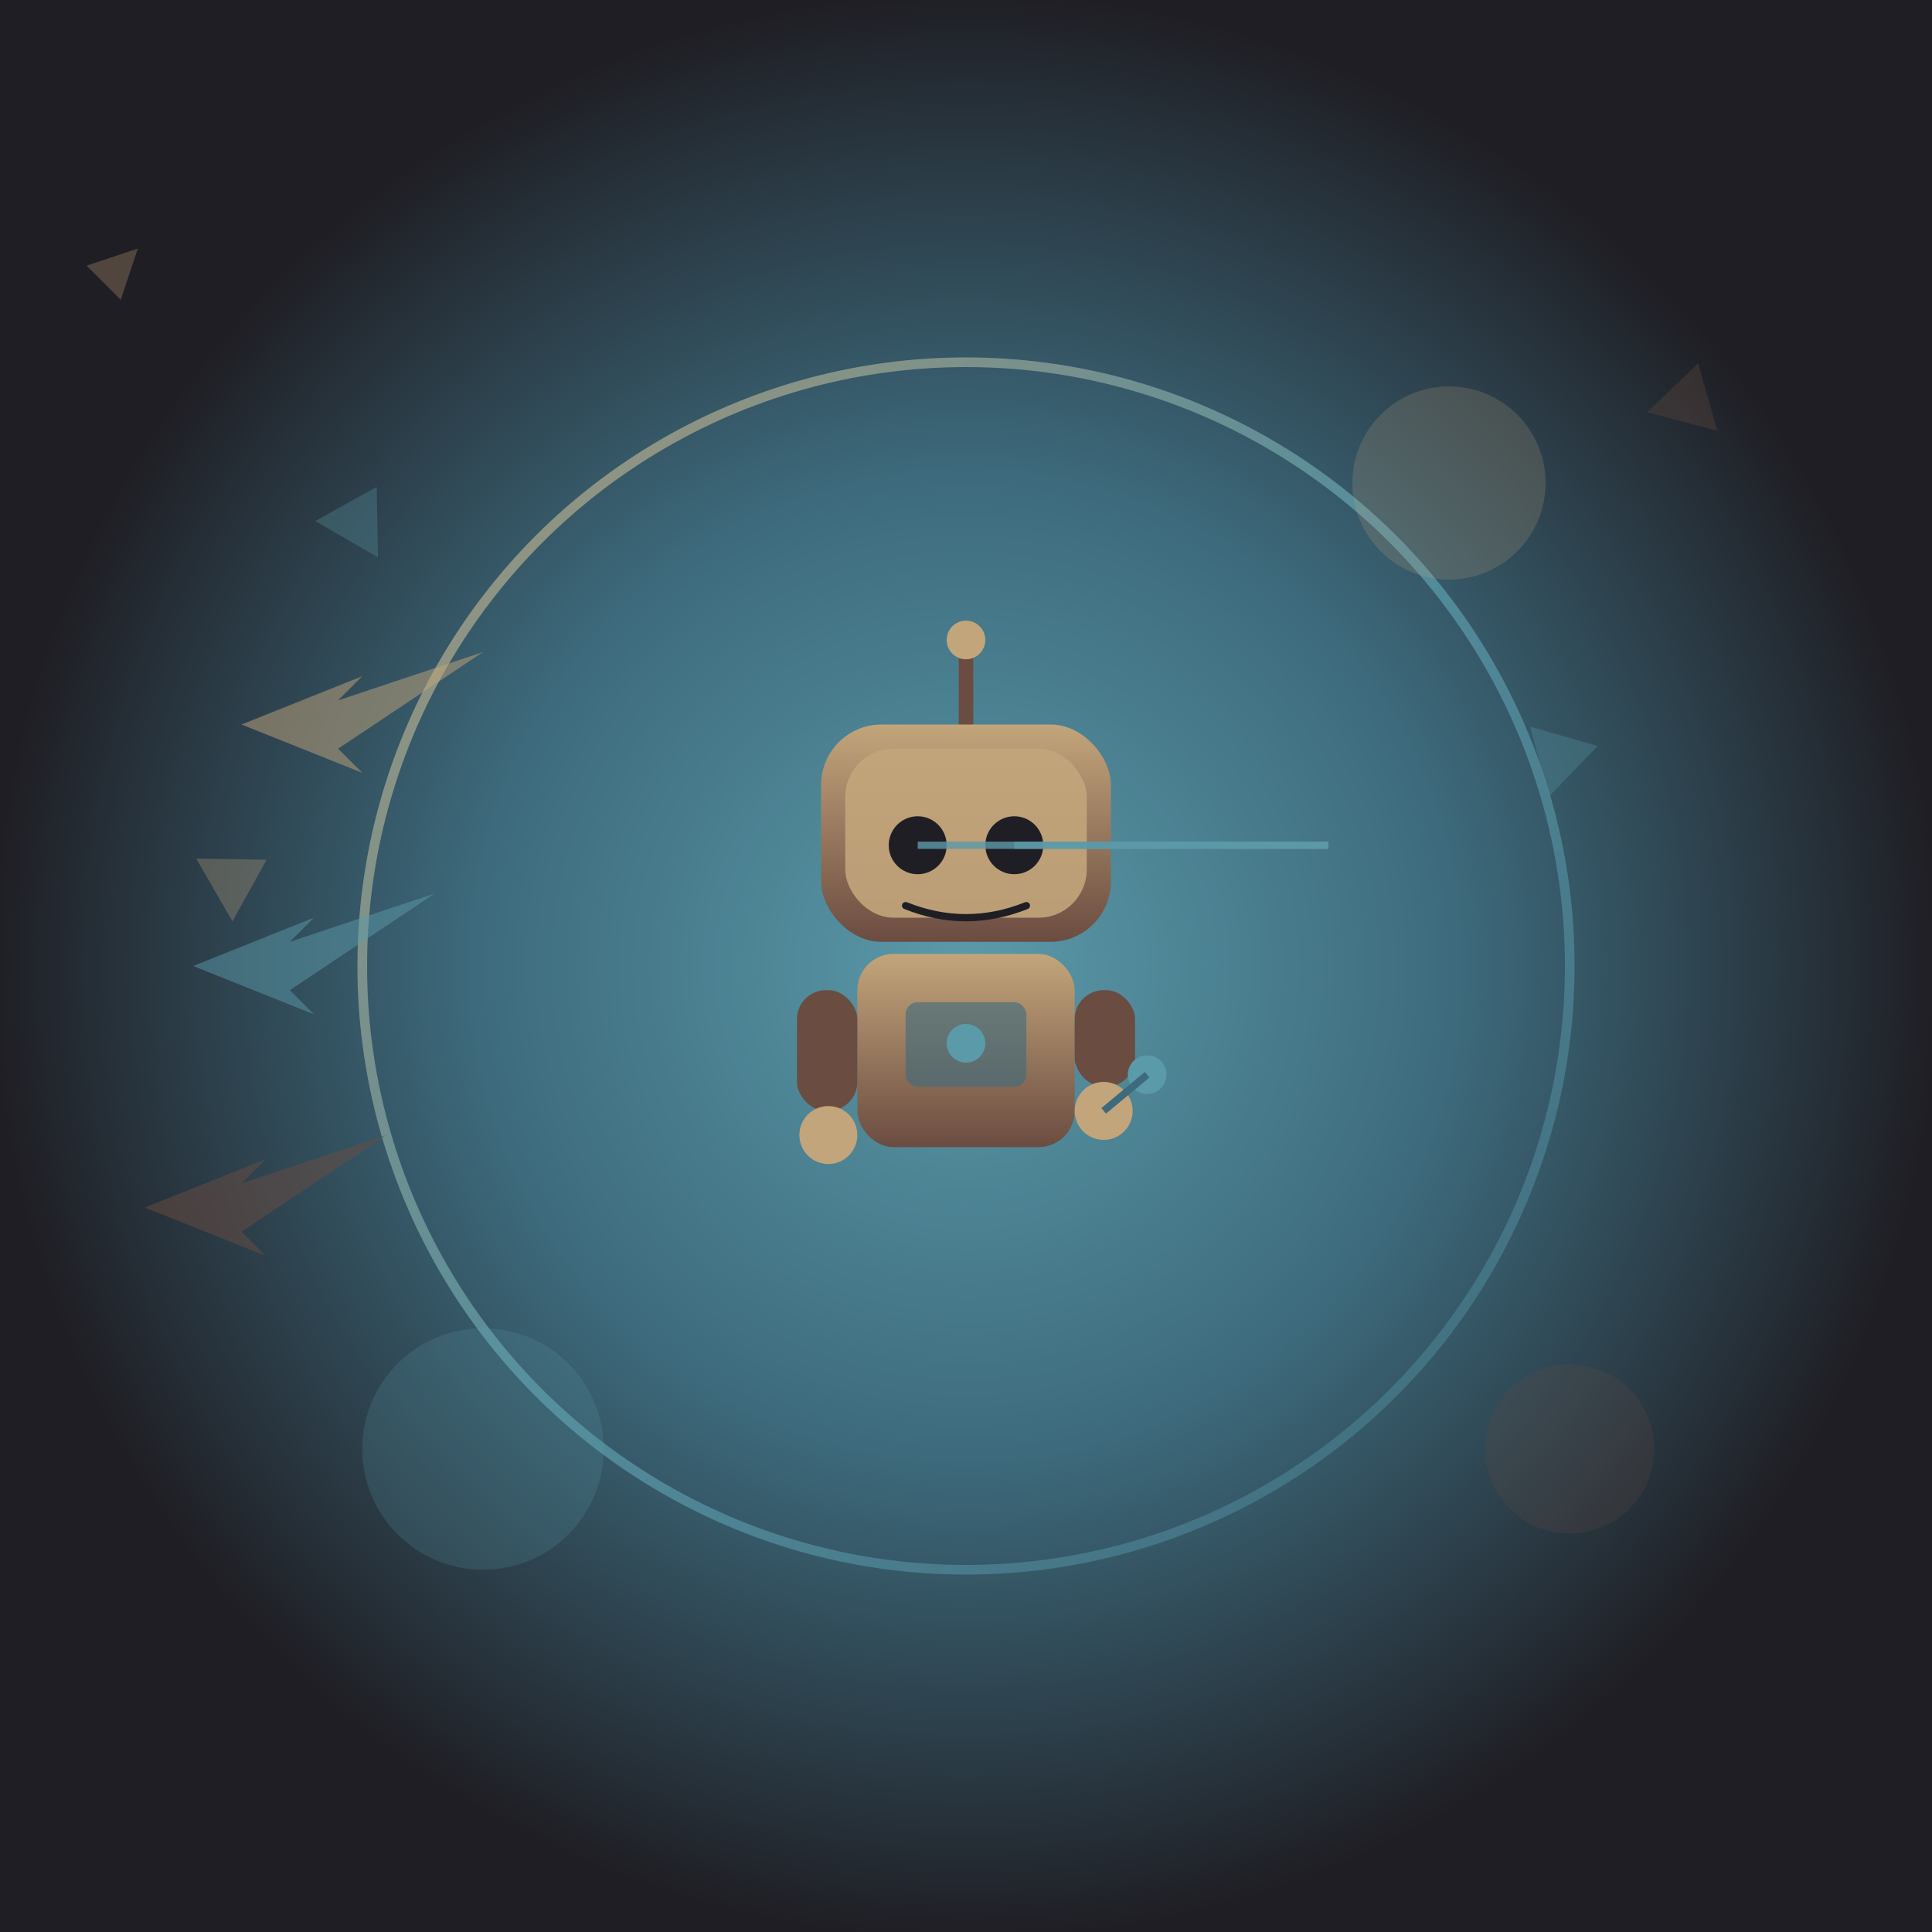 <svg viewBox="0 0 800 800" xmlns="http://www.w3.org/2000/svg">
  <!-- Définitions pour les gradients et effets -->
  <defs>
    <!-- Gradient pour le fond -->
    <radialGradient id="bgGradient" cx="50%" cy="50%">
      <stop offset="0%" style="stop-color:#5B9AA9;stop-opacity:1" />
      <stop offset="50%" style="stop-color:#3D6B7D;stop-opacity:1" />
      <stop offset="100%" style="stop-color:#1F1E24;stop-opacity:1" />
    </radialGradient>
    
    <!-- Gradient pour le cercle principal -->
    <linearGradient id="circleGradient" x1="0%" y1="0%" x2="100%" y2="100%">
      <stop offset="0%" style="stop-color:#C3A57B;stop-opacity:1" />
      <stop offset="50%" style="stop-color:#5B9AA9;stop-opacity:1" />
      <stop offset="100%" style="stop-color:#3D6B7D;stop-opacity:1" />
    </linearGradient>
    
    <!-- Gradient pour le robot -->
    <linearGradient id="robotGradient" x1="0%" y1="0%" x2="0%" y2="100%">
      <stop offset="0%" style="stop-color:#C3A57B;stop-opacity:1" />
      <stop offset="100%" style="stop-color:#6B4C41;stop-opacity:1" />
    </linearGradient>
    
    <!-- Effet de lueur -->
    <filter id="glow">
      <feGaussianBlur stdDeviation="4" result="coloredBlur"/>
      <feMerge>
        <feMergeNode in="coloredBlur"/>
        <feMergeNode in="SourceGraphic"/>
      </feMerge>
    </filter>
    
    <!-- Ombre portée -->
    <filter id="shadow">
      <feDropShadow dx="0" dy="5" stdDeviation="3" flood-opacity="0.3" flood-color="#1F1E24"/>
    </filter>
  </defs>
  
  <!-- Fond -->
  <rect width="800" height="800" fill="url(#bgGradient)"/>
  
  <!-- Particules flottantes -->
  <g opacity="0.3">
    <polygon points="50,100 60,120 40,120" fill="#C3A57B" transform="rotate(45 50 110)">
      <animateTransform attributeName="transform" type="rotate" from="0 50 110" to="360 50 110" dur="20s" repeatCount="indefinite"/>
    </polygon>
    <polygon points="150,200 165,225 135,225" fill="#5B9AA9" transform="rotate(30 150 212)">
      <animateTransform attributeName="transform" type="rotate" from="0 150 212" to="360 150 212" dur="25s" repeatCount="indefinite"/>
    </polygon>
    <polygon points="100,350 115,375 85,375" fill="#C3A57B" transform="rotate(60 100 362)">
      <animateTransform attributeName="transform" type="rotate" from="0 100 362" to="360 100 362" dur="30s" repeatCount="indefinite"/>
    </polygon>
    <polygon points="700,150 715,175 685,175" fill="#6B4C41" transform="rotate(15 700 162)">
      <animateTransform attributeName="transform" type="rotate" from="0 700 162" to="360 700 162" dur="22s" repeatCount="indefinite"/>
    </polygon>
    <polygon points="650,300 665,325 635,325" fill="#5B9AA9" transform="rotate(75 650 312)">
      <animateTransform attributeName="transform" type="rotate" from="0 650 312" to="360 650 312" dur="28s" repeatCount="indefinite"/>
    </polygon>
  </g>
  
  <!-- Cercle principal avec animation -->
  <circle cx="400" cy="400" r="250" fill="none" stroke="url(#circleGradient)" stroke-width="4" opacity="0.8" filter="url(#glow)">
    <animate attributeName="r" values="250;260;250" dur="4s" repeatCount="indefinite"/>
  </circle>
  
  <!-- Flèches décoratives à gauche -->
  <g opacity="0.5">
    <path d="M 100 300 L 150 280 L 140 290 L 200 270 L 140 310 L 150 320 Z" fill="#C3A57B">
      <animateTransform attributeName="transform" type="translate" values="0,0; 20,0; 0,0" dur="3s" repeatCount="indefinite"/>
    </path>
    <path d="M 80 400 L 130 380 L 120 390 L 180 370 L 120 410 L 130 420 Z" fill="#5B9AA9">
      <animateTransform attributeName="transform" type="translate" values="0,0; 25,0; 0,0" dur="3.5s" repeatCount="indefinite"/>
    </path>
    <path d="M 60 500 L 110 480 L 100 490 L 160 470 L 100 510 L 110 520 Z" fill="#6B4C41">
      <animateTransform attributeName="transform" type="translate" values="0,0; 30,0; 0,0" dur="4s" repeatCount="indefinite"/>
    </path>
  </g>
  
  <!-- Robot -->
  <g transform="translate(400, 400)" filter="url(#shadow)">
    <!-- Antenne -->
    <line x1="0" y1="-100" x2="0" y2="-130" stroke="#6B4C41" stroke-width="6" stroke-linecap="round"/>
    <circle cx="0" cy="-135" r="8" fill="#C3A57B" filter="url(#glow)"/>
    
    <!-- Tête -->
    <rect x="-60" y="-100" width="120" height="90" rx="25" fill="url(#robotGradient)"/>
    <rect x="-50" y="-90" width="100" height="70" rx="20" fill="#C3A57B" opacity="0.9"/>
    
    <!-- Yeux avec effet laser -->
    <g>
      <circle cx="-20" cy="-50" r="12" fill="#1F1E24"/>
      <circle cx="20" cy="-50" r="12" fill="#1F1E24"/>
      
      <!-- Rayons laser animés -->
      <line x1="-20" y1="-50" x2="150" y2="-50" stroke="#5B9AA9" stroke-width="3" opacity="0.8" filter="url(#glow)">
        <animate attributeName="opacity" values="0.8;1;0.8" dur="1s" repeatCount="indefinite"/>
      </line>
      <line x1="20" y1="-50" x2="150" y2="-50" stroke="#5B9AA9" stroke-width="3" opacity="0.8" filter="url(#glow)">
        <animate attributeName="opacity" values="0.8;1;0.8" dur="1s" repeatCount="indefinite"/>
      </line>
    </g>
    
    <!-- Sourire -->
    <path d="M -25,-25 Q 0,-15 25,-25" stroke="#1F1E24" stroke-width="3" fill="none" stroke-linecap="round"/>
    
    <!-- Corps -->
    <rect x="-45" y="-5" width="90" height="80" rx="15" fill="url(#robotGradient)"/>
    
    <!-- Bras -->
    <g>
      <!-- Bras gauche -->
      <rect x="-70" y="10" width="25" height="50" rx="12" fill="#6B4C41"/>
      <circle cx="-57" cy="70" r="12" fill="#C3A57B"/>
      
      <!-- Bras droit avec objet -->
      <rect x="45" y="10" width="25" height="40" rx="12" fill="#6B4C41"/>
      <circle cx="57" cy="60" r="12" fill="#C3A57B"/>
      <circle cx="75" cy="45" r="8" fill="#5B9AA9" filter="url(#glow)"/>
      <line x1="57" y1="60" x2="75" y2="45" stroke="#3D6B7D" stroke-width="3"/>
    </g>
    
    <!-- Détails du corps -->
    <rect x="-25" y="15" width="50" height="35" rx="5" fill="#3D6B7D" opacity="0.6"/>
    <circle cx="0" cy="32" r="8" fill="#5B9AA9" filter="url(#glow)">
      <animate attributeName="r" values="8;10;8" dur="2s" repeatCount="indefinite"/>
    </circle>
  </g>
  
  <!-- Éléments décoratifs supplémentaires -->
  <g opacity="0.2">
    <circle cx="200" cy="600" r="50" fill="#5B9AA9"/>
    <circle cx="600" cy="200" r="40" fill="#C3A57B"/>
    <circle cx="650" cy="600" r="35" fill="#6B4C41"/>
  </g>
</svg>
